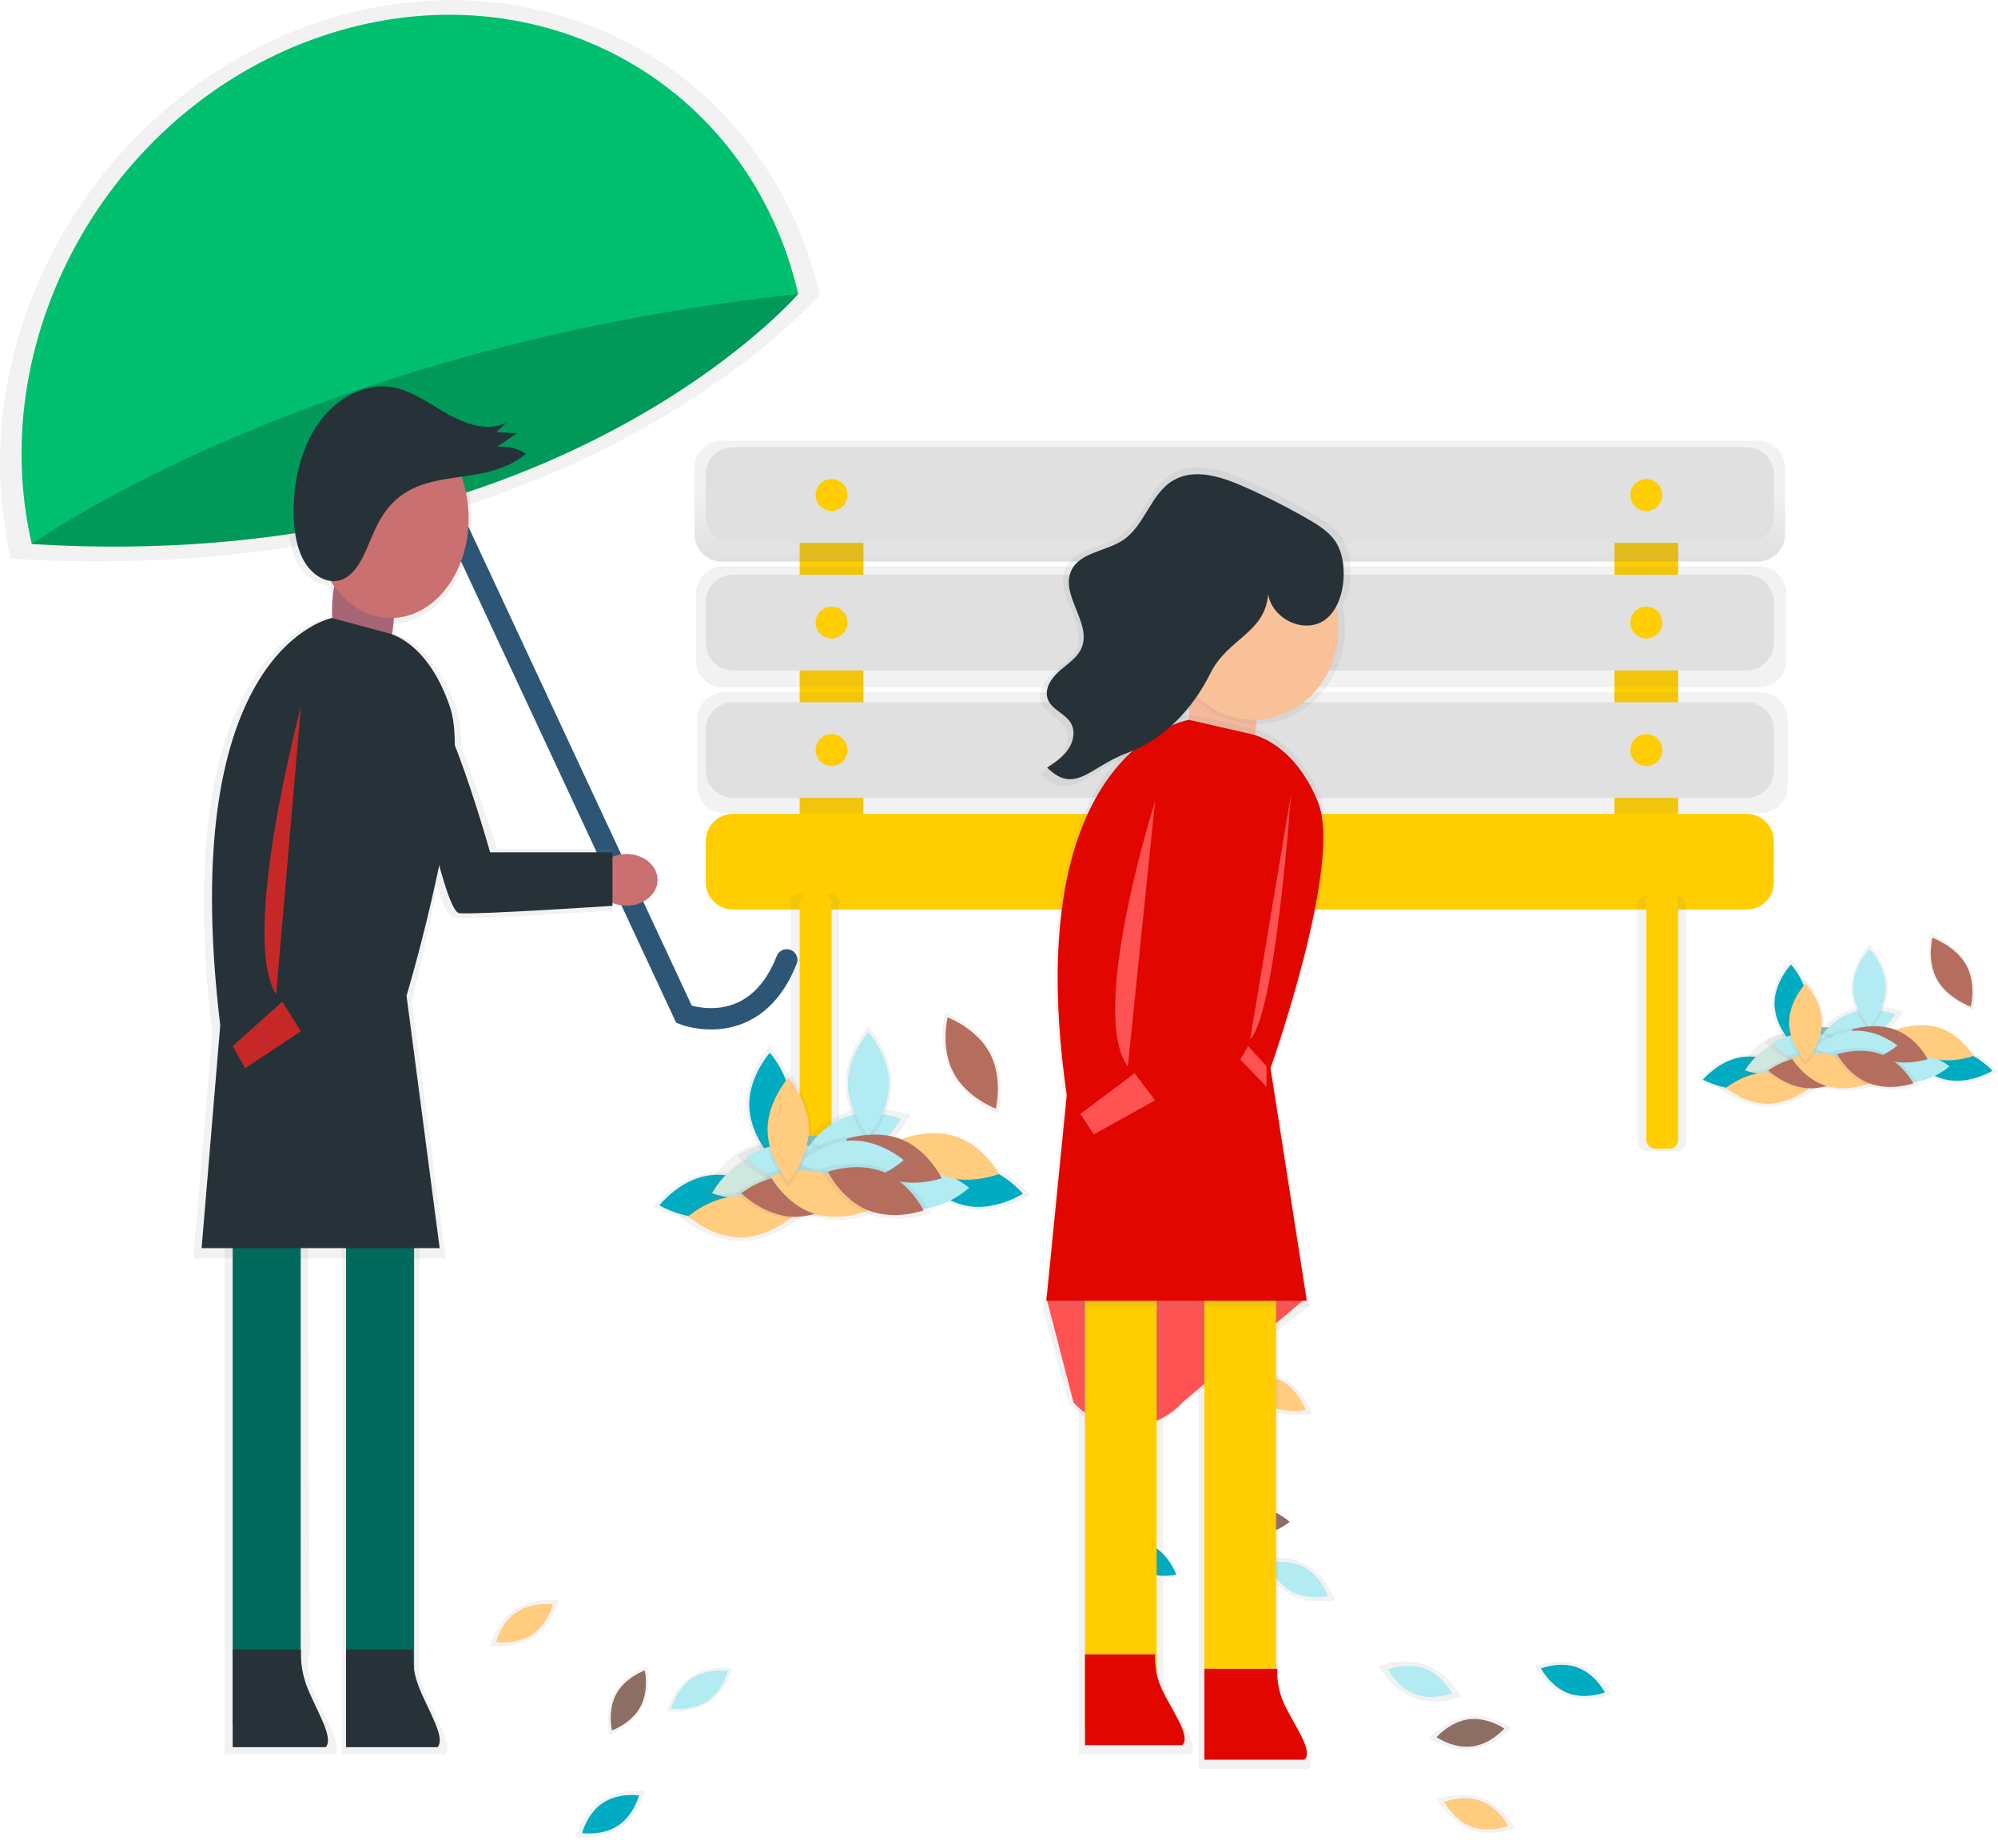 <svg width="160" height="148" viewBox="0 0 160 148" fill="none" xmlns="http://www.w3.org/2000/svg">
<g clip-path="url(#clip0_895_62325)">
<path d="M67.688 38.357H65.491C64.688 38.357 64.036 39.008 64.036 39.812V68.818C64.036 69.621 64.688 70.273 65.491 70.273H67.688C68.492 70.273 69.143 69.621 69.143 68.818V39.812C69.143 39.008 68.492 38.357 67.688 38.357Z" fill="#FFCD00"/>
<path d="M132.937 38.357H130.741C129.937 38.357 129.286 39.008 129.286 39.812V67.541C129.286 68.344 129.937 68.996 130.741 68.996H132.937C133.741 68.996 134.392 68.344 134.392 67.541V39.812C134.392 39.008 133.741 38.357 132.937 38.357Z" fill="#FFCD00"/>
<path d="M140.77 35.279H57.8C56.595 35.279 55.619 36.255 55.619 37.46V42.784C55.619 43.989 56.595 44.965 57.8 44.965H140.77C141.975 44.965 142.951 43.989 142.951 42.784V37.46C142.951 36.255 141.975 35.279 140.77 35.279Z" fill="url(#paint0_linear_895_62325)"/>
<path d="M140.877 45.353H57.907C56.702 45.353 55.725 46.329 55.725 47.534V52.858C55.725 54.063 56.702 55.039 57.907 55.039H140.877C142.081 55.039 143.058 54.063 143.058 52.858V47.534C143.058 46.329 142.081 45.353 140.877 45.353Z" fill="url(#paint1_linear_895_62325)"/>
<path d="M140.985 55.427H58.015C56.81 55.427 55.834 56.404 55.834 57.608V62.932C55.834 64.137 56.81 65.114 58.015 65.114H140.985C142.19 65.114 143.167 64.137 143.167 62.932V57.608C143.167 56.404 142.19 55.427 140.985 55.427Z" fill="url(#paint2_linear_895_62325)"/>
<path d="M139.869 35.804H58.699C57.494 35.804 56.518 36.78 56.518 37.985V41.282C56.518 42.487 57.494 43.464 58.699 43.464H139.869C141.074 43.464 142.051 42.487 142.051 41.282V37.985C142.051 36.78 141.074 35.804 139.869 35.804Z" fill="#E0E0E0"/>
<path d="M139.869 46.017H58.699C57.494 46.017 56.518 46.994 56.518 48.199V51.496C56.518 52.701 57.494 53.678 58.699 53.678H139.869C141.074 53.678 142.051 52.701 142.051 51.496V48.199C142.051 46.994 141.074 46.017 139.869 46.017Z" fill="#E0E0E0"/>
<path d="M139.869 56.229H58.699C57.494 56.229 56.518 57.206 56.518 58.41V61.708C56.518 62.913 57.494 63.889 58.699 63.889H139.869C141.074 63.889 142.051 62.913 142.051 61.708V58.41C142.051 57.206 141.074 56.229 139.869 56.229Z" fill="#E0E0E0"/>
<path d="M139.869 65.166H58.699C57.494 65.166 56.518 66.143 56.518 67.347V70.645C56.518 71.849 57.494 72.826 58.699 72.826H139.869C141.074 72.826 142.051 71.849 142.051 70.645V67.347C142.051 66.143 141.074 65.166 139.869 65.166Z" fill="#FFCD00"/>
<path d="M66.59 40.91C67.295 40.91 67.867 40.339 67.867 39.634C67.867 38.929 67.295 38.357 66.59 38.357C65.885 38.357 65.313 38.929 65.313 39.634C65.313 40.339 65.885 40.91 66.59 40.91Z" fill="#FFCD00"/>
<path d="M66.59 51.124C67.295 51.124 67.867 50.553 67.867 49.847C67.867 49.142 67.295 48.571 66.59 48.571C65.885 48.571 65.313 49.142 65.313 49.847C65.313 50.553 65.885 51.124 66.59 51.124Z" fill="#FFCD00"/>
<path d="M66.59 61.336C67.295 61.336 67.867 60.764 67.867 60.059C67.867 59.354 67.295 58.782 66.59 58.782C65.885 58.782 65.313 59.354 65.313 60.059C65.313 60.764 65.885 61.336 66.59 61.336Z" fill="#FFCD00"/>
<path d="M131.839 61.336C132.544 61.336 133.116 60.764 133.116 60.059C133.116 59.354 132.544 58.782 131.839 58.782C131.134 58.782 130.562 59.354 130.562 60.059C130.562 60.764 131.134 61.336 131.839 61.336Z" fill="#FFCD00"/>
<path d="M131.839 51.124C132.544 51.124 133.116 50.553 133.116 49.847C133.116 49.142 132.544 48.571 131.839 48.571C131.134 48.571 130.562 49.142 130.562 49.847C130.562 50.553 131.134 51.124 131.839 51.124Z" fill="#FFCD00"/>
<path d="M131.839 40.91C132.544 40.91 133.116 40.339 133.116 39.634C133.116 38.929 132.544 38.357 131.839 38.357C131.134 38.357 130.562 38.929 130.562 39.634C130.562 40.339 131.134 40.91 131.839 40.91Z" fill="#FFCD00"/>
<path d="M66.475 71.549H64.054C63.653 71.549 63.327 71.875 63.327 72.276V91.248C63.327 91.649 63.653 91.975 64.054 91.975H66.475C66.877 91.975 67.202 91.649 67.202 91.248V72.276C67.202 71.875 66.877 71.549 66.475 71.549Z" fill="url(#paint3_linear_895_62325)"/>
<path d="M134.282 71.743H131.86C131.459 71.743 131.134 72.068 131.134 72.469V91.442C131.134 91.843 131.459 92.168 131.86 92.168H134.282C134.683 92.168 135.008 91.843 135.008 91.442V72.469C135.008 72.068 134.683 71.743 134.282 71.743Z" fill="url(#paint4_linear_895_62325)"/>
<path d="M65.863 71.549H64.763C64.362 71.549 64.036 71.875 64.036 72.276V91.248C64.036 91.649 64.362 91.975 64.763 91.975H65.863C66.264 91.975 66.59 91.649 66.59 91.248V72.276C66.59 71.875 66.264 71.549 65.863 71.549Z" fill="#FFCD00"/>
<path d="M133.666 71.549H132.565C132.164 71.549 131.839 71.875 131.839 72.276V91.248C131.839 91.649 132.164 91.975 132.565 91.975H133.666C134.067 91.975 134.392 91.649 134.392 91.248V72.276C134.392 71.875 134.067 71.549 133.666 71.549Z" fill="#FFCD00"/>
<path d="M42.635 36.123C41.905 35.654 41.038 35.445 40.174 35.531L41.856 34.403L40.132 34.285L40.944 33.51C39.374 34.256 37.586 33.648 36.056 32.791C34.525 31.935 33.057 30.821 31.387 30.513C29.052 30.083 26.621 31.383 25.102 33.535C23.583 35.688 22.924 38.572 23.004 41.383C23.043 42.764 23.267 44.192 23.953 45.308C24.466 46.143 25.284 46.757 26.133 46.858C27.334 48.764 29.17 49.983 31.23 49.983C34.851 49.983 37.784 46.217 37.784 41.571C37.788 40.373 37.586 39.182 37.185 38.053C39.082 37.778 41.007 37.474 42.635 36.123Z" fill="url(#paint5_linear_895_62325)"/>
<path d="M32.167 32.739L54.78 81.221C54.78 81.221 60.419 83.419 63.002 76.856" stroke="#2D5676" stroke-width="1.71" stroke-miterlimit="10" stroke-linecap="round"/>
<path d="M50.167 72.518C51.544 72.518 52.66 71.592 52.66 70.449C52.66 69.306 51.544 68.38 50.167 68.38C48.79 68.38 47.674 69.306 47.674 70.449C47.674 71.592 48.79 72.518 50.167 72.518Z" fill="#CA7070"/>
<path d="M25.755 1.691C7.864 7.527 -3.28 26.799 0.864 44.737C45.136 47.449 65.65 23.602 65.65 23.602C61.508 5.659 43.646 -4.15 25.755 1.691Z" fill="url(#paint6_linear_895_62325)"/>
<path d="M26.127 2.778C9.177 8.307 -1.383 26.567 2.546 43.561L63.92 23.538C60.001 6.535 43.077 -2.751 26.127 2.778Z" fill="#00BF6F"/>
<path d="M2.546 43.561C2.546 43.561 24.592 27.75 63.92 23.539C63.92 23.539 44.489 46.134 2.546 43.561Z" fill="#00BF6F"/>
<path opacity="0.2" d="M2.546 43.561C2.546 43.561 24.592 27.75 63.92 23.539C63.92 23.539 44.489 46.134 2.546 43.561Z" fill="black"/>
<path d="M39.824 67.971C39.824 67.971 38.468 63.75 36.935 59.811C36.935 58.591 36.815 57.537 36.548 56.746C34.686 51.275 31.472 50.706 31.472 50.706L26.131 49.475C26.131 49.475 13.277 51.868 16.998 82.629L15.475 100.76H35.701L32.989 80.225C32.989 80.225 33.884 76.493 35.037 70.926C35.649 73.175 36.087 73.465 36.525 73.506C37.997 73.64 49.041 72.906 49.041 72.906V67.971H39.824Z" fill="url(#paint7_linear_895_62325)"/>
<path d="M32.231 55.392C32.231 55.392 35.331 72.989 36.78 73.119C38.229 73.249 49.047 72.528 49.047 72.528V68.246H39.248C39.248 68.246 35.74 55.714 33.63 54.728C31.52 53.742 32.231 55.392 32.231 55.392Z" fill="#263238"/>
<path d="M24.645 132.564H24.817L24.623 96.723H17.994V140.476H26.782C27.512 139.712 25.96 137.477 25.185 135.621C24.782 134.654 24.597 133.61 24.645 132.564Z" fill="url(#paint8_linear_895_62325)"/>
<path d="M34.031 135.621C33.839 135.157 33.696 134.675 33.605 134.181V96.721H27.363V140.476H35.635C36.356 139.712 34.804 137.477 34.031 135.621Z" fill="url(#paint9_linear_895_62325)"/>
<path d="M24.081 96.721H18.633V138.056H24.081V96.721Z" fill="#00695C"/>
<path d="M33.159 96.721H27.712V138.056H33.159V96.721Z" fill="#00695C"/>
<path d="M29.073 54.208C30.446 54.208 31.559 51.827 31.559 48.89C31.559 45.953 30.446 43.572 29.073 43.572C27.701 43.572 26.588 45.953 26.588 48.89C26.588 51.827 27.701 54.208 29.073 54.208Z" fill="#A86576"/>
<path d="M31.311 49.483C34.745 49.483 37.528 45.911 37.528 41.505C37.528 37.099 34.745 33.528 31.311 33.528C27.878 33.528 25.094 37.099 25.094 41.505C25.094 45.911 27.878 49.483 31.311 49.483Z" fill="#CA7070"/>
<path d="M26.588 49.483C26.588 49.483 13.995 51.829 17.637 82.096L16.146 99.937H35.209L32.555 79.733C32.555 79.733 37.859 62.014 36.042 56.63C34.225 51.246 31.069 50.692 31.069 50.692L26.588 49.483Z" fill="#263238"/>
<path d="M18.633 132.085H24.1C24.056 133.115 24.227 134.143 24.604 135.103C25.325 136.934 26.768 139.141 26.088 139.894H18.633V132.085Z" fill="#263238"/>
<path d="M27.712 132.085H33.051C33.006 133.115 33.178 134.143 33.554 135.103C34.275 136.934 35.718 139.141 35.038 139.894H27.712V132.085Z" fill="#263238"/>
<path d="M24.1 56.574C24.1 56.574 19.18 74.957 22.111 79.628L24.1 56.574Z" fill="#C62828"/>
<path d="M18.631 83.754L22.609 80.209L24.1 82.573L19.625 85.527L18.631 83.754Z" fill="#C62828"/>
<path d="M30.211 42.032C29.38 43.683 28.855 45.907 27.305 46.436C26.243 46.794 25.075 46.108 24.424 45.051C23.773 43.993 23.56 42.639 23.523 41.327C23.449 38.665 24.073 35.924 25.513 33.884C26.952 31.844 29.259 30.61 31.474 31.018C33.057 31.311 34.453 32.375 35.903 33.179C37.352 33.983 39.049 34.568 40.537 33.861L39.762 34.591L41.397 34.703L39.8 35.773C40.617 35.693 41.436 35.891 42.125 36.335C38.347 39.469 32.904 36.668 30.211 42.032Z" fill="#263238"/>
<path d="M118.685 143.99C120.403 144.635 121.331 146.404 121.331 146.404C121.331 146.404 119.469 147.126 117.751 146.481C116.032 145.836 115.104 144.065 115.104 144.065C115.104 144.065 116.966 143.345 118.685 143.99Z" fill="url(#paint10_linear_895_62325)"/>
<path d="M118.603 144.209C120.019 144.74 120.783 146.197 120.783 146.197C120.783 146.197 119.25 146.791 117.832 146.26C116.414 145.73 115.647 144.279 115.647 144.279C115.647 144.279 117.185 143.676 118.603 144.209Z" fill="#FFCC80"/>
<path d="M126.422 133.323C128.113 133.958 129.024 135.698 129.024 135.698C129.024 135.698 127.193 136.409 125.502 135.774C123.811 135.138 122.9 133.399 122.9 133.399C122.9 133.399 124.731 132.69 126.422 133.323Z" fill="url(#paint11_linear_895_62325)"/>
<path d="M126.349 133.523C127.765 134.053 128.528 135.51 128.528 135.51C128.528 135.51 126.996 136.105 125.578 135.574C124.159 135.043 123.396 133.586 123.396 133.586C123.396 133.586 124.932 132.992 126.349 133.523Z" fill="#00ACC1"/>
<path d="M114.205 133.304C116.034 133.991 117.02 135.872 117.02 135.872C117.02 135.872 115.04 136.647 113.21 135.954C111.379 135.26 110.395 133.385 110.395 133.385C110.395 133.385 112.377 132.618 114.205 133.304Z" fill="url(#paint12_linear_895_62325)"/>
<path d="M114.097 133.604C115.513 134.135 116.276 135.592 116.276 135.592C116.276 135.592 114.744 136.186 113.326 135.656C111.908 135.125 111.146 133.668 111.146 133.668C111.146 133.668 112.677 133.073 114.097 133.604Z" fill="#B2EBF2"/>
<path d="M117.584 137.436C119.397 137.205 121.034 138.331 121.034 138.331C121.034 138.331 119.733 139.832 117.919 140.063C116.106 140.293 114.469 139.168 114.469 139.168C114.469 139.168 115.773 137.666 117.584 137.436Z" fill="url(#paint13_linear_895_62325)"/>
<path d="M117.615 137.663C119.117 137.469 120.471 138.403 120.471 138.403C120.471 138.403 119.394 139.644 117.892 139.836C116.391 140.028 115.037 139.096 115.037 139.096C115.037 139.096 116.114 137.854 117.615 137.663Z" fill="#8D6E63"/>
<path d="M101.514 112.739C99.894 111.842 99.23 109.943 99.23 109.943C99.23 109.943 101.192 109.496 102.812 110.393C104.432 111.29 105.096 113.188 105.096 113.188C105.096 113.188 103.134 113.634 101.514 112.739Z" fill="url(#paint14_linear_895_62325)"/>
<path d="M101.632 112.524C100.309 111.792 99.765 110.24 99.765 110.24C99.765 110.24 101.369 109.874 102.692 110.606C104.015 111.338 104.56 112.894 104.56 112.894C104.56 112.894 102.957 113.256 101.632 112.524Z" fill="#FFCC80"/>
<path d="M91.273 125.717C89.95 124.985 89.406 123.433 89.406 123.433C89.406 123.433 91.01 123.067 92.333 123.799C93.656 124.531 94.201 126.083 94.201 126.083C94.201 126.083 92.593 126.455 91.273 125.717Z" fill="#00ACC1"/>
<path d="M103.281 127.654C101.634 126.744 100.956 124.812 100.956 124.812C100.956 124.812 102.951 124.359 104.598 125.27C106.245 126.18 106.923 128.112 106.923 128.112C106.923 128.112 104.928 128.565 103.281 127.654Z" fill="url(#paint15_linear_895_62325)"/>
<path d="M103.411 127.424C102.087 126.691 101.543 125.14 101.543 125.14C101.543 125.14 103.147 124.773 104.47 125.506C105.794 126.238 106.348 127.788 106.348 127.788C106.348 127.788 104.734 128.152 103.411 127.424Z" fill="#B2EBF2"/>
<path d="M100.516 122.892C99.003 122.863 97.804 121.744 97.804 121.744C97.804 121.744 99.052 120.672 100.565 120.701C102.078 120.73 103.277 121.85 103.277 121.85C103.277 121.85 102.029 122.921 100.516 122.892Z" fill="#8D6E63"/>
<path d="M42.73 131.078C41.201 132.087 39.231 131.8 39.231 131.8C39.231 131.8 39.739 129.875 41.267 128.865C42.796 127.856 44.766 128.143 44.766 128.143C44.766 128.143 44.258 130.068 42.73 131.078Z" fill="url(#paint16_linear_895_62325)"/>
<path d="M42.61 130.886C41.346 131.721 39.719 131.483 39.719 131.483C39.719 131.483 40.138 129.892 41.401 129.059C42.664 128.226 44.291 128.462 44.291 128.462C44.291 128.462 43.865 130.051 42.61 130.886Z" fill="#FFCC80"/>
<path d="M49.627 146.371C48.096 147.382 46.124 147.093 46.124 147.093C46.124 147.093 46.632 145.156 48.162 144.155C49.693 143.153 51.665 143.432 51.665 143.432C51.665 143.432 51.155 145.36 49.627 146.371Z" fill="url(#paint17_linear_895_62325)"/>
<path d="M49.497 146.177C48.234 147.012 46.606 146.774 46.606 146.774C46.606 146.774 47.025 145.183 48.288 144.35C49.551 143.517 51.178 143.754 51.178 143.754C51.178 143.754 50.76 145.342 49.497 146.177Z" fill="#00ACC1"/>
<path d="M56.717 136.336C55.27 137.293 53.403 137.019 53.403 137.019C53.403 137.019 53.883 135.194 55.34 134.239C56.797 133.284 58.655 133.555 58.655 133.555C58.655 133.555 58.166 135.388 56.717 136.336Z" fill="url(#paint18_linear_895_62325)"/>
<path d="M56.63 136.21C55.367 137.045 53.74 136.806 53.74 136.806C53.74 136.806 54.158 135.216 55.421 134.383C56.684 133.55 58.302 133.786 58.302 133.786C58.302 133.786 57.891 135.367 56.63 136.21Z" fill="#B2EBF2"/>
<path d="M51.413 136.752C50.584 138.273 48.809 138.899 48.809 138.899C48.809 138.899 48.383 137.066 49.214 135.549C50.045 134.032 51.818 133.402 51.818 133.402C51.818 133.402 52.244 135.235 51.413 136.752Z" fill="url(#paint19_linear_895_62325)"/>
<path d="M51.275 136.677C50.553 138.004 49.003 138.554 49.003 138.554C49.003 138.554 48.631 136.952 49.357 135.625C50.084 134.298 51.634 133.747 51.634 133.747C51.634 133.747 52.002 135.349 51.275 136.677Z" fill="#8D6E63"/>
<path d="M83.476 104.635L85.607 112.433C86.183 113.068 86.886 113.575 87.67 113.923C88.454 114.27 89.302 114.45 90.159 114.45C91.017 114.45 91.865 114.27 92.649 113.923C93.433 113.575 94.136 113.068 94.712 112.433L104.98 104.441L83.476 104.635Z" fill="url(#paint20_linear_895_62325)"/>
<path d="M83.789 103.887L85.965 112.295C86.518 112.902 87.191 113.386 87.941 113.718C88.692 114.049 89.504 114.22 90.324 114.22C91.145 114.22 91.956 114.049 92.707 113.718C93.457 113.386 94.13 112.902 94.683 112.295L104.639 103.887H83.789Z" fill="#FF5252"/>
<path d="M93.16 134.634V99.947H86.38V140.47H95.305C96.08 139.763 94.429 137.655 93.606 135.936C93.408 135.521 93.258 135.084 93.16 134.634Z" fill="url(#paint21_linear_895_62325)"/>
<path d="M103.077 137.11C102.646 136.217 102.446 135.23 102.496 134.239H102.39V99.949H95.996V141.64H104.773C105.555 140.933 103.901 138.823 103.077 137.11Z" fill="url(#paint22_linear_895_62325)"/>
<path d="M92.622 99.945H86.883V138.207H92.622V99.945Z" fill="#FFCD00"/>
<path d="M102.186 99.945H96.448V138.207H102.186V99.945Z" fill="#FFCD00"/>
<path d="M97.936 61.991C99.438 61.991 100.656 59.798 100.656 57.093C100.656 54.388 99.438 52.195 97.936 52.195C96.433 52.195 95.216 54.388 95.216 57.093C95.216 59.798 96.433 61.991 97.936 61.991Z" fill="#F5B89C"/>
<path d="M107.429 42.993C106.859 42.181 105.989 41.637 105.129 41.151C103.367 40.139 101.552 39.223 99.691 38.407C97.845 37.598 95.636 36.904 93.893 37.917C91.982 39.026 91.502 41.709 89.663 42.931C88.23 43.886 86.031 43.937 85.324 45.508C84.413 47.534 87.044 49.857 86.213 51.916C85.872 52.761 85.039 53.273 84.351 53.877C83.663 54.481 83.053 55.392 83.371 56.246C83.702 57.134 84.853 57.447 85.308 58.275C85.696 58.951 85.502 59.825 85.058 60.466C84.615 61.107 83.954 61.545 83.315 61.975C85.657 64.3 86.905 61.901 89.999 60.764C92.397 59.883 94.389 58.131 95.845 56.014C97.111 57.266 98.817 57.972 100.598 57.98C104.525 57.98 107.71 54.541 107.71 50.299C107.711 49.693 107.646 49.089 107.516 48.497C108.403 46.831 108.339 44.291 107.429 42.993Z" fill="url(#paint23_linear_895_62325)"/>
<path d="M100.385 57.637C104.141 57.637 107.187 54.348 107.187 50.291C107.187 46.234 104.141 42.945 100.385 42.945C96.628 42.945 93.583 46.234 93.583 50.291C93.583 54.348 96.628 57.637 100.385 57.637Z" fill="#F8C198"/>
<path d="M95.224 57.17C95.224 57.17 81.162 59.404 85.231 87.834L83.567 104.621H104.844L101.892 85.614C101.892 85.614 107.812 68.953 105.776 63.901C103.74 58.848 100.226 58.315 100.226 58.315L95.224 57.17Z" fill="url(#paint24_linear_895_62325)"/>
<path d="M95.216 57.637C95.216 57.637 81.432 59.827 85.425 87.697L83.791 104.154H104.647L101.741 85.521C101.741 85.521 107.553 69.192 105.55 64.234C103.546 59.276 100.108 58.759 100.108 58.759L95.216 57.637Z" fill="#E10600"/>
<path d="M86.883 132.461H92.502C92.453 133.431 92.642 134.399 93.054 135.28C93.842 136.967 95.421 139.038 94.677 139.735H86.883V132.461Z" fill="#E10600"/>
<path d="M96.448 133.623H102.289C102.24 134.594 102.43 135.562 102.841 136.442C103.63 138.129 105.209 140.2 104.465 140.898H96.448V133.623Z" fill="#E10600"/>
<path d="M92.496 64.166C92.496 64.166 87.112 81.093 90.32 85.384L92.496 64.166Z" fill="#FF5252"/>
<path d="M103.378 63.622C103.378 63.622 102.165 81.184 100.113 83.21L103.378 63.622Z" fill="#FF5252"/>
<path d="M86.511 89.194L90.863 85.93L92.496 88.106L87.598 90.828L86.511 89.194Z" fill="#FF5252"/>
<path d="M99.951 83.754L101.423 85.386V87.019L99.327 84.841L99.951 83.754Z" fill="#FF5252"/>
<path d="M105.503 49.944C103.849 50.525 101.822 49.301 101.551 47.569C101.311 50.706 98.321 51.093 96.921 53.922C95.52 56.75 93.207 59.212 90.249 60.299C87.29 61.386 86.097 63.676 83.855 61.462C84.473 61.051 85.105 60.627 85.529 60.018C85.953 59.41 86.13 58.569 85.767 57.922C85.324 57.132 84.218 56.831 83.908 55.985C83.603 55.169 84.189 54.292 84.845 53.718C85.502 53.145 86.298 52.653 86.626 51.845C87.42 49.874 84.905 47.652 85.775 45.715C86.451 44.212 88.553 44.165 89.925 43.251C91.684 42.088 92.143 39.516 93.97 38.454C95.638 37.485 97.75 38.148 99.515 38.923C101.295 39.703 103.031 40.58 104.716 41.548C105.538 42.02 106.371 42.536 106.915 43.311C108.142 45.053 107.766 49.156 105.503 49.944Z" fill="#263238"/>
<path d="M63.521 88.424C63.521 91.008 61.65 93.104 61.65 93.104C61.65 93.104 59.778 91.008 59.778 88.424C59.778 85.839 61.65 83.743 61.65 83.743C61.65 83.743 63.521 85.837 63.521 88.424Z" fill="url(#paint25_linear_895_62325)"/>
<path d="M63.302 88.423C63.302 90.706 61.65 92.558 61.65 92.558C61.65 92.558 59.997 90.707 59.997 88.423C59.997 86.139 61.65 84.289 61.65 84.289C61.65 84.289 63.302 86.139 63.302 88.423Z" fill="#00ACC1"/>
<path d="M63.92 91.022C66.165 90.613 68.283 91.909 68.283 91.909C68.283 91.909 66.758 93.867 64.513 94.276C62.268 94.685 60.15 93.389 60.15 93.389C60.15 93.389 61.679 91.43 63.92 91.022Z" fill="#81C3BF"/>
<path d="M68.944 92.862C66.365 93.803 63.593 92.699 63.593 92.699C63.593 92.699 65.001 90.068 67.58 89.127C70.158 88.185 72.931 89.29 72.931 89.29C72.931 89.29 71.522 91.92 68.944 92.862Z" fill="url(#paint26_linear_895_62325)"/>
<path d="M68.829 92.552C66.685 93.327 64.374 92.416 64.374 92.416C64.374 92.416 65.536 90.229 67.688 89.445C69.841 88.66 72.144 89.58 72.144 89.58C72.144 89.58 70.974 91.766 68.829 92.552Z" fill="#B2EBF2"/>
<path d="M66.592 95.954C64.31 95.931 62.475 94.259 62.475 94.259C62.475 94.259 64.343 92.624 66.625 92.649C68.907 92.674 70.742 94.344 70.742 94.344C70.742 94.344 68.874 95.979 66.592 95.954Z" fill="#F9BC8B"/>
<path d="M70.925 91.002C73.206 91.13 74.961 92.883 74.961 92.883C74.961 92.883 73.024 94.433 70.742 94.303C68.459 94.174 66.706 92.422 66.706 92.422C66.706 92.422 68.647 90.87 70.925 91.002Z" fill="#F2937C"/>
<path d="M56.543 93.964C59.038 93.511 61.386 94.95 61.386 94.95C61.386 94.95 59.693 97.126 57.198 97.579C54.702 98.033 52.354 96.593 52.354 96.593C52.354 96.593 54.04 94.418 56.543 93.964Z" fill="url(#paint27_linear_895_62325)"/>
<path d="M56.576 94.144C58.821 93.736 60.939 95.032 60.939 95.032C60.939 95.032 59.414 96.988 57.169 97.395C54.923 97.802 52.806 96.508 52.806 96.508C52.806 96.508 54.33 94.553 56.576 94.144Z" fill="#00ACC1"/>
<path d="M61.764 96.444C59.212 97.376 56.295 95.805 56.295 95.805C56.295 95.805 57.513 92.724 60.065 91.793C62.616 90.861 65.534 92.432 65.534 92.432C65.534 92.432 64.308 95.512 61.764 96.444Z" fill="url(#paint28_linear_895_62325)"/>
<path d="M61.481 95.671C59.336 96.446 57.025 95.535 57.025 95.535C57.025 95.535 58.188 93.348 60.34 92.564C62.492 91.779 64.796 92.699 64.796 92.699C64.796 92.699 63.626 94.888 61.481 95.671Z" fill="#CFE8DF"/>
<path d="M59.24 99.371C56.553 99.344 54.396 97.374 54.396 97.374C54.396 97.374 56.593 95.458 59.271 95.477C61.948 95.497 64.114 97.475 64.114 97.475C64.114 97.475 61.929 99.398 59.24 99.371Z" fill="url(#paint29_linear_895_62325)"/>
<path d="M59.243 99.079C56.961 99.055 55.127 97.384 55.127 97.384C55.127 97.384 56.994 95.749 59.276 95.774C61.559 95.799 63.393 97.469 63.393 97.469C63.393 97.469 61.526 99.102 59.243 99.079Z" fill="#FFCC80"/>
<path d="M63.587 93.947C66.106 94.088 68.043 96.026 68.043 96.026C68.043 96.026 65.9 97.734 63.382 97.595C60.863 97.455 58.926 95.516 58.926 95.516C58.926 95.516 61.07 93.807 63.587 93.947Z" fill="url(#paint30_linear_895_62325)"/>
<path d="M63.577 94.121C65.858 94.249 67.613 96.002 67.613 96.002C67.613 96.002 65.675 97.552 63.393 97.422C61.111 97.293 59.358 95.541 59.358 95.541C59.358 95.541 61.299 93.993 63.577 94.121Z" fill="#B56E5D"/>
<path d="M77.543 96.802C74.977 96.401 73.186 94.218 73.186 94.218C73.186 94.218 75.556 92.684 78.123 93.085C80.69 93.486 82.48 95.669 82.48 95.669C82.48 95.669 80.109 97.201 77.543 96.802Z" fill="url(#paint31_linear_895_62325)"/>
<path d="M77.578 96.578C75.323 96.225 73.748 94.307 73.748 94.307C73.748 94.307 75.831 92.951 78.088 93.311C80.345 93.672 81.918 95.582 81.918 95.582C81.918 95.582 79.833 96.928 77.578 96.578Z" fill="#00ACC1"/>
<path d="M73.448 93.521C75.73 93.486 77.607 95.109 77.607 95.109C77.607 95.109 75.782 96.791 73.5 96.826C71.218 96.861 69.341 95.237 69.341 95.237C69.341 95.237 71.164 93.559 73.448 93.521Z" fill="#B2EBF2"/>
<path d="M76.679 91.041C78.828 91.816 80.01 93.995 80.01 93.995C80.01 93.995 77.708 94.925 75.554 94.154C73.4 93.383 72.231 91.196 72.231 91.196C72.231 91.196 74.531 90.27 76.679 91.041Z" fill="#FFCC80"/>
<path d="M70.957 94.296C68.845 93.426 67.764 91.196 67.764 91.196C67.764 91.196 70.104 90.372 72.22 91.24C74.335 92.108 75.412 94.34 75.412 94.34C75.412 94.34 73.068 95.169 70.957 94.296Z" fill="#B56E5D"/>
<path d="M64.162 91.298C66.84 91.7 68.721 93.962 68.721 93.962C68.721 93.962 66.26 95.576 63.583 95.177C60.906 94.778 59.025 92.513 59.025 92.513C59.025 92.513 61.485 90.899 64.162 91.298Z" fill="url(#paint32_linear_895_62325)"/>
<path d="M64.114 91.603C66.371 91.94 67.958 93.848 67.958 93.848C67.958 93.848 65.883 95.204 63.626 94.873C61.369 94.541 59.782 92.627 59.782 92.627C59.782 92.627 61.859 91.266 64.114 91.603Z" fill="#B2EBF2"/>
<path d="M68.273 94.906C65.608 94.964 63.405 93.081 63.405 93.081C63.405 93.081 65.522 91.103 68.188 91.045C70.854 90.987 73.057 92.87 73.057 92.87C73.057 92.87 70.939 94.848 68.273 94.906Z" fill="url(#paint33_linear_895_62325)"/>
<path d="M68.267 94.629C65.985 94.679 64.098 93.065 64.098 93.065C64.098 93.065 65.912 91.372 68.194 91.322C70.476 91.271 72.363 92.885 72.363 92.885C72.363 92.885 70.55 94.578 68.267 94.629Z" fill="#B2EBF2"/>
<path d="M64.974 97.351C62.52 96.487 61.157 94.009 61.157 94.009C61.157 94.009 63.773 92.931 66.226 93.796C68.678 94.66 70.042 97.138 70.042 97.138C70.042 97.138 67.429 98.215 64.974 97.351Z" fill="url(#paint34_linear_895_62325)"/>
<path d="M65.052 97.132C62.899 96.374 61.702 94.199 61.702 94.199C61.702 94.199 63.996 93.253 66.158 94.005C68.32 94.757 69.507 96.938 69.507 96.938C69.507 96.938 67.214 97.891 65.052 97.132Z" fill="#FFCC80"/>
<path d="M70.85 93.6C73.295 94.588 74.56 97.161 74.56 97.161C74.56 97.161 71.861 98.129 69.418 97.141C66.975 96.153 65.708 93.581 65.708 93.581C65.708 93.581 68.405 92.612 70.85 93.6Z" fill="url(#paint35_linear_895_62325)"/>
<path d="M70.753 93.836C72.869 94.693 73.965 96.919 73.965 96.919C73.965 96.919 71.631 97.757 69.509 96.903C67.388 96.049 66.297 93.821 66.297 93.821C66.297 93.821 68.636 92.982 70.753 93.836Z" fill="#B56E5D"/>
<path d="M64.959 90.444C64.959 92.984 63.118 95.045 63.118 95.045C63.118 95.045 61.278 92.986 61.278 90.444C61.278 87.902 63.118 85.843 63.118 85.843C63.118 85.843 64.959 87.902 64.959 90.444Z" fill="url(#paint36_linear_895_62325)"/>
<path d="M64.771 90.444C64.771 92.726 63.118 94.578 63.118 94.578C63.118 94.578 61.466 92.728 61.466 90.444C61.466 88.16 63.118 86.31 63.118 86.31C63.118 86.31 64.771 88.16 64.771 90.444Z" fill="#FFCC80"/>
<path d="M79.43 84.262C80.608 86.492 79.948 89.154 79.948 89.154C79.948 89.154 77.377 88.199 76.199 85.969C75.021 83.739 75.682 81.077 75.682 81.077C75.682 81.077 78.256 82.032 79.43 84.262Z" fill="url(#paint37_linear_895_62325)"/>
<path d="M79.277 84.344C80.343 86.362 79.746 88.77 79.746 88.77C79.746 88.77 77.421 87.906 76.354 85.888C75.286 83.869 75.885 81.461 75.885 81.461C75.885 81.461 78.212 82.325 79.277 84.344Z" fill="#B56E5D"/>
<path d="M71.391 86.769C71.391 89.313 69.548 91.376 69.548 91.376C69.548 91.376 67.706 89.313 67.706 86.769C67.706 84.225 69.538 82.162 69.538 82.162C69.538 82.162 71.391 84.222 71.391 86.769Z" fill="url(#paint38_linear_895_62325)"/>
<path d="M71.201 86.769C71.201 89.051 69.548 90.903 69.548 90.903C69.548 90.903 67.896 89.053 67.896 86.769C67.896 84.485 69.538 82.637 69.538 82.637C69.538 82.637 71.201 84.487 71.201 86.769Z" fill="#B2EBF2"/>
<path d="M144.9 80.347C144.9 82.298 143.411 83.879 143.411 83.879C143.411 83.879 141.927 82.284 141.927 80.347C141.927 78.409 143.416 76.815 143.416 76.815C143.416 76.815 144.9 78.39 144.9 80.347Z" fill="url(#paint39_linear_895_62325)"/>
<path d="M144.734 80.347C144.734 82.069 143.418 83.464 143.418 83.464C143.418 83.464 142.103 82.067 142.103 80.347C142.103 78.626 143.418 77.23 143.418 77.23C143.418 77.23 144.734 78.619 144.734 80.347Z" fill="#00ACC1"/>
<path d="M145.23 82.302C147.018 81.994 148.703 82.97 148.703 82.97C148.703 82.97 147.489 84.446 145.703 84.754C143.916 85.062 142.229 84.086 142.229 84.086C142.229 84.086 143.442 82.61 145.23 82.302Z" fill="#81C3BF"/>
<path d="M149.225 83.691C147.171 84.402 144.962 83.569 144.962 83.569C144.962 83.569 146.084 81.583 148.136 80.874C150.187 80.165 152.398 80.996 152.398 80.996C152.398 80.996 151.278 82.98 149.225 83.691Z" fill="url(#paint40_linear_895_62325)"/>
<path d="M149.134 83.447C147.427 84.028 145.592 83.344 145.592 83.344C145.592 83.344 146.524 81.693 148.231 81.102C149.938 80.511 151.772 81.205 151.772 81.205C151.772 81.205 150.84 82.865 149.134 83.447Z" fill="#B2EBF2"/>
<path d="M147.353 86.023C145.536 86.006 144.077 84.745 144.077 84.745C144.077 84.745 145.563 83.512 147.38 83.53C149.197 83.547 150.656 84.808 150.656 84.808C150.656 84.808 149.163 86.041 147.353 86.023Z" fill="#F9BC8B"/>
<path d="M150.803 82.284C152.619 82.381 154.016 83.704 154.016 83.704C154.016 83.704 152.466 84.867 150.656 84.776C148.847 84.684 147.444 83.356 147.444 83.356C147.444 83.356 148.988 82.187 150.803 82.284Z" fill="#F2937C"/>
<path d="M139.354 84.522C141.34 84.179 143.211 85.266 143.211 85.266C143.211 85.266 141.855 86.907 139.877 87.249C137.899 87.592 136.02 86.505 136.02 86.505C136.02 86.505 137.368 84.863 139.354 84.522Z" fill="url(#paint41_linear_895_62325)"/>
<path d="M139.381 84.657C141.169 84.349 142.855 85.326 142.855 85.326C142.855 85.326 141.64 86.802 139.854 87.11C138.068 87.418 136.376 86.442 136.376 86.442C136.376 86.442 137.593 84.965 139.381 84.657Z" fill="#00ACC1"/>
<path d="M143.509 86.391C141.479 87.094 139.156 85.909 139.156 85.909C139.156 85.909 140.125 83.584 142.157 82.883C144.19 82.181 146.51 83.365 146.51 83.365C146.51 83.365 145.54 85.688 143.509 86.391Z" fill="url(#paint42_linear_895_62325)"/>
<path d="M143.285 85.808C141.578 86.389 139.743 85.706 139.743 85.706C139.743 85.706 140.675 84.055 142.382 83.464C144.089 82.873 145.923 83.567 145.923 83.567C145.923 83.567 144.992 85.217 143.285 85.808Z" fill="#CFE8DF"/>
<path d="M141.5 88.6C139.369 88.579 137.643 87.094 137.643 87.094C137.643 87.094 139.387 85.644 141.533 85.665C143.68 85.686 145.391 87.17 145.391 87.17C145.391 87.17 143.641 88.621 141.5 88.6Z" fill="url(#paint43_linear_895_62325)"/>
<path d="M141.504 88.379C139.687 88.361 138.228 87.1 138.228 87.1C138.228 87.1 139.714 85.868 141.531 85.886C143.349 85.903 144.807 87.164 144.807 87.164C144.807 87.164 143.32 88.396 141.504 88.379Z" fill="#FFCC80"/>
<path d="M144.962 84.508C146.968 84.615 148.51 86.075 148.51 86.075C148.51 86.075 146.803 87.366 144.8 87.259C142.797 87.153 141.253 85.692 141.253 85.692C141.253 85.692 142.963 84.401 144.962 84.508Z" fill="url(#paint44_linear_895_62325)"/>
<path d="M144.955 84.64C146.77 84.737 148.167 86.06 148.167 86.06C148.167 86.06 146.617 87.222 144.807 87.131C142.998 87.04 141.595 85.711 141.595 85.711C141.595 85.711 143.139 84.543 144.955 84.64Z" fill="#B56E5D"/>
<path d="M156.071 86.662C154.029 86.36 152.603 84.714 152.603 84.714C152.603 84.714 154.49 83.551 156.532 83.859C158.574 84.167 160 85.808 160 85.808C160 85.808 158.113 86.965 156.071 86.662Z" fill="url(#paint45_linear_895_62325)"/>
<path d="M156.098 86.492C154.302 86.227 153.051 84.779 153.051 84.779C153.051 84.779 154.709 83.762 156.505 84.028C158.301 84.293 159.552 85.74 159.552 85.74C159.552 85.74 157.894 86.757 156.098 86.492Z" fill="#00ACC1"/>
<path d="M152.811 84.189C154.628 84.161 156.121 85.388 156.121 85.388C156.121 85.388 154.668 86.657 152.851 86.684C151.034 86.711 149.54 85.485 149.54 85.485C149.54 85.485 150.993 84.222 152.811 84.189Z" fill="#B2EBF2"/>
<path d="M155.383 82.317C157.094 82.898 158.036 84.545 158.036 84.545C158.036 84.545 156.205 85.246 154.494 84.665C152.783 84.084 151.842 82.437 151.842 82.437C151.842 82.437 153.673 81.734 155.383 82.317Z" fill="#FFCC80"/>
<path d="M150.827 84.774C149.147 84.119 148.285 82.433 148.285 82.433C148.285 82.433 150.149 81.811 151.828 82.466C153.508 83.121 154.372 84.803 154.372 84.803C154.372 84.803 152.508 85.43 150.827 84.774Z" fill="#B56E5D"/>
<path d="M145.42 82.511C147.551 82.813 149.048 84.52 149.048 84.52C149.048 84.52 147.09 85.738 144.959 85.436C142.828 85.134 141.33 83.427 141.33 83.427C141.33 83.427 143.289 82.209 145.42 82.511Z" fill="url(#paint46_linear_895_62325)"/>
<path d="M145.383 82.74C147.181 82.993 148.442 84.435 148.442 84.435C148.442 84.435 146.791 85.461 144.993 85.21C143.196 84.958 141.934 83.514 141.934 83.514C141.934 83.514 143.587 82.478 145.383 82.74Z" fill="#B2EBF2"/>
<path d="M148.692 85.231C146.57 85.275 144.817 83.855 144.817 83.855C144.817 83.855 146.503 82.364 148.624 82.319C150.745 82.275 152.499 83.695 152.499 83.695C152.499 83.695 150.813 85.19 148.692 85.231Z" fill="url(#paint47_linear_895_62325)"/>
<path d="M148.688 85.024C146.871 85.06 145.369 83.846 145.369 83.846C145.369 83.846 146.813 82.569 148.63 82.53C150.447 82.492 151.948 83.708 151.948 83.708C151.948 83.708 150.503 84.985 148.688 85.024Z" fill="#B2EBF2"/>
<path d="M146.063 87.075C144.11 86.424 143.025 84.557 143.025 84.557C143.025 84.557 145.106 83.745 147.061 84.396C149.015 85.047 150.098 86.914 150.098 86.914C150.098 86.914 148.02 87.728 146.063 87.075Z" fill="url(#paint48_linear_895_62325)"/>
<path d="M146.127 86.91C144.412 86.329 143.461 84.698 143.461 84.698C143.461 84.698 145.288 83.985 147.002 84.557C148.717 85.128 149.668 86.769 149.668 86.769C149.668 86.769 147.841 87.484 146.127 86.91Z" fill="#FFCC80"/>
<path d="M150.741 84.247C152.688 84.996 153.696 86.934 153.696 86.934C153.696 86.934 151.549 87.664 149.602 86.92C147.655 86.176 146.644 84.231 146.644 84.231C146.644 84.231 148.796 83.501 150.741 84.247Z" fill="url(#paint49_linear_895_62325)"/>
<path d="M150.666 84.425C152.351 85.07 153.223 86.75 153.223 86.75C153.223 86.75 151.363 87.383 149.68 86.738C147.996 86.093 147.123 84.413 147.123 84.413C147.123 84.413 148.98 83.78 150.666 84.425Z" fill="#B56E5D"/>
<path d="M146.053 81.866C146.053 83.782 144.589 85.335 144.589 85.335C144.589 85.335 143.124 83.786 143.124 81.866C143.124 79.946 144.589 78.396 144.589 78.396C144.589 78.396 146.053 79.95 146.053 81.866Z" fill="url(#paint50_linear_895_62325)"/>
<path d="M145.904 81.866C145.904 83.588 144.589 84.983 144.589 84.983C144.589 84.983 143.273 83.586 143.273 81.866C143.273 80.145 144.589 78.749 144.589 78.749C144.589 78.749 145.904 80.153 145.904 81.866Z" fill="#FFCC80"/>
<path d="M157.573 77.203C158.51 78.884 157.985 80.883 157.985 80.883C157.985 80.883 155.939 80.163 155.002 78.481C154.064 76.8 154.589 74.8 154.589 74.8C154.589 74.8 156.635 75.521 157.573 77.203Z" fill="url(#paint51_linear_895_62325)"/>
<path d="M157.45 77.265C158.299 78.787 157.822 80.605 157.822 80.605C157.822 80.605 155.97 79.952 155.122 78.431C154.273 76.91 154.75 75.091 154.75 75.091C154.75 75.091 156.602 75.742 157.45 77.265Z" fill="#B56E5D"/>
<path d="M151.174 79.094C151.174 81.013 149.707 82.569 149.707 82.569C149.707 82.569 148.24 81.019 148.24 79.094C148.24 77.168 149.707 75.618 149.707 75.618C149.707 75.618 151.174 77.175 151.174 79.094Z" fill="url(#paint52_linear_895_62325)"/>
<path d="M151.022 79.094C151.022 80.816 149.707 82.211 149.707 82.211C149.707 82.211 148.388 80.816 148.388 79.094C148.388 77.371 149.703 75.976 149.703 75.976C149.703 75.976 151.022 77.371 151.022 79.094Z" fill="#B2EBF2"/>
</g>
<defs>
<linearGradient id="paint0_linear_895_62325" x1="99.284" y1="44.965" x2="99.284" y2="35.279" gradientUnits="userSpaceOnUse">
<stop stop-color="#808080" stop-opacity="0.25"/>
<stop offset="0.54" stop-color="#808080" stop-opacity="0.12"/>
<stop offset="1" stop-color="#808080" stop-opacity="0.1"/>
</linearGradient>
<linearGradient id="paint1_linear_895_62325" x1="44860.9" y1="2797.33" x2="44860.9" y2="2312.99" gradientUnits="userSpaceOnUse">
<stop stop-color="#808080" stop-opacity="0.25"/>
<stop offset="0.54" stop-color="#808080" stop-opacity="0.12"/>
<stop offset="1" stop-color="#808080" stop-opacity="0.1"/>
</linearGradient>
<linearGradient id="paint2_linear_895_62325" x1="44909.1" y1="3311.11" x2="44909.1" y2="2826.77" gradientUnits="userSpaceOnUse">
<stop stop-color="#808080" stop-opacity="0.25"/>
<stop offset="0.54" stop-color="#808080" stop-opacity="0.12"/>
<stop offset="1" stop-color="#808080" stop-opacity="0.1"/>
</linearGradient>
<linearGradient id="paint3_linear_895_62325" x1="1368.62" y1="9768.43" x2="1368.62" y2="7615" gradientUnits="userSpaceOnUse">
<stop stop-color="#808080" stop-opacity="0.25"/>
<stop offset="0.54" stop-color="#808080" stop-opacity="0.12"/>
<stop offset="1" stop-color="#808080" stop-opacity="0.1"/>
</linearGradient>
<linearGradient id="paint4_linear_895_62325" x1="2792.56" y1="9789.05" x2="2792.56" y2="7635.62" gradientUnits="userSpaceOnUse">
<stop stop-color="#808080" stop-opacity="0.25"/>
<stop offset="0.54" stop-color="#808080" stop-opacity="0.12"/>
<stop offset="1" stop-color="#808080" stop-opacity="0.1"/>
</linearGradient>
<linearGradient id="paint5_linear_895_62325" x1="7022.72" y1="6449.19" x2="7022.72" y2="4475.99" gradientUnits="userSpaceOnUse">
<stop stop-color="#808080" stop-opacity="0.25"/>
<stop offset="0.54" stop-color="#808080" stop-opacity="0.12"/>
<stop offset="1" stop-color="#808080" stop-opacity="0.1"/>
</linearGradient>
<linearGradient id="paint6_linear_895_62325" x1="23404.7" y1="13586.4" x2="23404.7" y2="3158.5" gradientUnits="userSpaceOnUse">
<stop stop-color="#808080" stop-opacity="0.25"/>
<stop offset="0.54" stop-color="#808080" stop-opacity="0.12"/>
<stop offset="1" stop-color="#808080" stop-opacity="0.1"/>
</linearGradient>
<linearGradient id="paint7_linear_895_62325" x1="11883.8" y1="30326.6" x2="11883.8" y2="16752.5" gradientUnits="userSpaceOnUse">
<stop stop-color="#808080" stop-opacity="0.25"/>
<stop offset="0.54" stop-color="#808080" stop-opacity="0.12"/>
<stop offset="1" stop-color="#808080" stop-opacity="0.1"/>
</linearGradient>
<linearGradient id="paint8_linear_895_62325" x1="2739.36" y1="34896.2" x2="2739.36" y2="25014.7" gradientUnits="userSpaceOnUse">
<stop stop-color="#808080" stop-opacity="0.25"/>
<stop offset="0.54" stop-color="#808080" stop-opacity="0.12"/>
<stop offset="1" stop-color="#808080" stop-opacity="0.1"/>
</linearGradient>
<linearGradient id="paint9_linear_895_62325" x1="2988.84" y1="34897.8" x2="2988.84" y2="25015.8" gradientUnits="userSpaceOnUse">
<stop stop-color="#808080" stop-opacity="0.25"/>
<stop offset="0.54" stop-color="#808080" stop-opacity="0.12"/>
<stop offset="1" stop-color="#808080" stop-opacity="0.1"/>
</linearGradient>
<linearGradient id="paint10_linear_895_62325" x1="5079.36" y1="2649.91" x2="5079.36" y2="2602.59" gradientUnits="userSpaceOnUse">
<stop stop-color="#808080" stop-opacity="0.25"/>
<stop offset="0.54" stop-color="#808080" stop-opacity="0.12"/>
<stop offset="1" stop-color="#808080" stop-opacity="0.1"/>
</linearGradient>
<linearGradient id="paint11_linear_895_62325" x1="5250.12" y1="2433.46" x2="5250.12" y2="2387.68" gradientUnits="userSpaceOnUse">
<stop stop-color="#808080" stop-opacity="0.25"/>
<stop offset="0.54" stop-color="#808080" stop-opacity="0.12"/>
<stop offset="1" stop-color="#808080" stop-opacity="0.1"/>
</linearGradient>
<linearGradient id="paint12_linear_895_62325" x1="5238.59" y1="2626.65" x2="5238.59" y2="2573.04" gradientUnits="userSpaceOnUse">
<stop stop-color="#808080" stop-opacity="0.25"/>
<stop offset="0.54" stop-color="#808080" stop-opacity="0.12"/>
<stop offset="1" stop-color="#808080" stop-opacity="0.1"/>
</linearGradient>
<linearGradient id="paint13_linear_895_62325" x1="5333.28" y1="2271.08" x2="5333.28" y2="2233.76" gradientUnits="userSpaceOnUse">
<stop stop-color="#808080" stop-opacity="0.25"/>
<stop offset="0.54" stop-color="#808080" stop-opacity="0.12"/>
<stop offset="1" stop-color="#808080" stop-opacity="0.1"/>
</linearGradient>
<linearGradient id="paint14_linear_895_62325" x1="4290.06" y1="2381.41" x2="4290.06" y2="2319.34" gradientUnits="userSpaceOnUse">
<stop stop-color="#808080" stop-opacity="0.25"/>
<stop offset="0.54" stop-color="#808080" stop-opacity="0.12"/>
<stop offset="1" stop-color="#808080" stop-opacity="0.1"/>
</linearGradient>
<linearGradient id="paint15_linear_895_62325" x1="4418.53" y1="2705.42" x2="4418.53" y2="2641.3" gradientUnits="userSpaceOnUse">
<stop stop-color="#808080" stop-opacity="0.25"/>
<stop offset="0.54" stop-color="#808080" stop-opacity="0.12"/>
<stop offset="1" stop-color="#808080" stop-opacity="0.1"/>
</linearGradient>
<linearGradient id="paint16_linear_895_62325" x1="2274.52" y1="2930.71" x2="2274.52" y2="2858.81" gradientUnits="userSpaceOnUse">
<stop stop-color="#808080" stop-opacity="0.25"/>
<stop offset="0.54" stop-color="#808080" stop-opacity="0.12"/>
<stop offset="1" stop-color="#808080" stop-opacity="0.1"/>
</linearGradient>
<linearGradient id="paint17_linear_895_62325" x1="2480.95" y1="3242.74" x2="2480.95" y2="3170.65" gradientUnits="userSpaceOnUse">
<stop stop-color="#808080" stop-opacity="0.25"/>
<stop offset="0.54" stop-color="#808080" stop-opacity="0.12"/>
<stop offset="1" stop-color="#808080" stop-opacity="0.1"/>
</linearGradient>
<linearGradient id="paint18_linear_895_62325" x1="2554.71" y1="2883.38" x2="2554.71" y2="2818.85" gradientUnits="userSpaceOnUse">
<stop stop-color="#808080" stop-opacity="0.25"/>
<stop offset="0.54" stop-color="#808080" stop-opacity="0.12"/>
<stop offset="1" stop-color="#808080" stop-opacity="0.1"/>
</linearGradient>
<linearGradient id="paint19_linear_895_62325" x1="1490.51" y1="4460.16" x2="1490.51" y2="4304.29" gradientUnits="userSpaceOnUse">
<stop stop-color="#808080" stop-opacity="0.25"/>
<stop offset="0.54" stop-color="#808080" stop-opacity="0.12"/>
<stop offset="1" stop-color="#808080" stop-opacity="0.1"/>
</linearGradient>
<linearGradient id="paint20_linear_895_62325" x1="14565.3" y1="6719.88" x2="14565.3" y2="6203.15" gradientUnits="userSpaceOnUse">
<stop stop-color="#808080" stop-opacity="0.25"/>
<stop offset="0.54" stop-color="#808080" stop-opacity="0.12"/>
<stop offset="1" stop-color="#808080" stop-opacity="0.1"/>
</linearGradient>
<linearGradient id="paint21_linear_895_62325" x1="6078.11" y1="32329.6" x2="6078.11" y2="23853.4" gradientUnits="userSpaceOnUse">
<stop stop-color="#808080" stop-opacity="0.25"/>
<stop offset="0.54" stop-color="#808080" stop-opacity="0.12"/>
<stop offset="1" stop-color="#808080" stop-opacity="0.1"/>
</linearGradient>
<linearGradient id="paint22_linear_895_62325" x1="6434.48" y1="33510.1" x2="6434.48" y2="24538.1" gradientUnits="userSpaceOnUse">
<stop stop-color="#808080" stop-opacity="0.25"/>
<stop offset="0.54" stop-color="#808080" stop-opacity="0.12"/>
<stop offset="1" stop-color="#808080" stop-opacity="0.1"/>
</linearGradient>
<linearGradient id="paint23_linear_895_62325" x1="17018" y1="10131.4" x2="17018" y2="6764.28" gradientUnits="userSpaceOnUse">
<stop stop-color="#808080" stop-opacity="0.25"/>
<stop offset="0.54" stop-color="#808080" stop-opacity="0.12"/>
<stop offset="1" stop-color="#808080" stop-opacity="0.1"/>
</linearGradient>
<linearGradient id="paint24_linear_895_62325" x1="15403.7" y1="29016.5" x2="15403.7" y2="17394.3" gradientUnits="userSpaceOnUse">
<stop stop-color="#808080" stop-opacity="0.25"/>
<stop offset="0.54" stop-color="#808080" stop-opacity="0.12"/>
<stop offset="1" stop-color="#808080" stop-opacity="0.1"/>
</linearGradient>
<linearGradient id="paint25_linear_895_62325" x1="1950.96" y1="5240.34" x2="1950.96" y2="4787.92" gradientUnits="userSpaceOnUse">
<stop stop-color="#808080" stop-opacity="0.25"/>
<stop offset="0.54" stop-color="#808080" stop-opacity="0.12"/>
<stop offset="1" stop-color="#808080" stop-opacity="0.1"/>
</linearGradient>
<linearGradient id="paint26_linear_895_62325" x1="5100.56" y1="2568.22" x2="5100.56" y2="2463.89" gradientUnits="userSpaceOnUse">
<stop stop-color="#808080" stop-opacity="0.25"/>
<stop offset="0.54" stop-color="#808080" stop-opacity="0.12"/>
<stop offset="1" stop-color="#808080" stop-opacity="0.1"/>
</linearGradient>
<linearGradient id="paint27_linear_895_62325" x1="4393.23" y1="2271.82" x2="4393.23" y2="2197.62" gradientUnits="userSpaceOnUse">
<stop stop-color="#808080" stop-opacity="0.25"/>
<stop offset="0.54" stop-color="#808080" stop-opacity="0.12"/>
<stop offset="1" stop-color="#808080" stop-opacity="0.1"/>
</linearGradient>
<linearGradient id="paint28_linear_895_62325" x1="6104.58" y1="4905.84" x2="6116.45" y2="4759.92" gradientUnits="userSpaceOnUse">
<stop stop-color="#808080" stop-opacity="0.25"/>
<stop offset="0.54" stop-color="#808080" stop-opacity="0.12"/>
<stop offset="1" stop-color="#808080" stop-opacity="0.1"/>
</linearGradient>
<linearGradient id="paint29_linear_895_62325" x1="4844.7" y1="2366.71" x2="4844.7" y2="2288.43" gradientUnits="userSpaceOnUse">
<stop stop-color="#808080" stop-opacity="0.25"/>
<stop offset="0.54" stop-color="#808080" stop-opacity="0.12"/>
<stop offset="1" stop-color="#808080" stop-opacity="0.1"/>
</linearGradient>
<linearGradient id="paint30_linear_895_62325" x1="4752.03" y1="2197.46" x2="4752.03" y2="2128.17" gradientUnits="userSpaceOnUse">
<stop stop-color="#808080" stop-opacity="0.25"/>
<stop offset="0.54" stop-color="#808080" stop-opacity="0.12"/>
<stop offset="1" stop-color="#808080" stop-opacity="0.1"/>
</linearGradient>
<linearGradient id="paint31_linear_895_62325" x1="5545.22" y1="2289.12" x2="5545.22" y2="2212.6" gradientUnits="userSpaceOnUse">
<stop stop-color="#808080" stop-opacity="0.25"/>
<stop offset="0.54" stop-color="#808080" stop-opacity="0.12"/>
<stop offset="1" stop-color="#808080" stop-opacity="0.1"/>
</linearGradient>
<linearGradient id="paint32_linear_895_62325" x1="5069.7" y1="2341.79" x2="5069.7" y2="2258.96" gradientUnits="userSpaceOnUse">
<stop stop-color="#808080" stop-opacity="0.25"/>
<stop offset="0.54" stop-color="#808080" stop-opacity="0.12"/>
<stop offset="1" stop-color="#808080" stop-opacity="0.1"/>
</linearGradient>
<linearGradient id="paint33_linear_895_62325" x1="5268.21" y1="2255.34" x2="5268.21" y2="2178.3" gradientUnits="userSpaceOnUse">
<stop stop-color="#808080" stop-opacity="0.25"/>
<stop offset="0.54" stop-color="#808080" stop-opacity="0.12"/>
<stop offset="1" stop-color="#808080" stop-opacity="0.1"/>
</linearGradient>
<linearGradient id="paint34_linear_895_62325" x1="4731.51" y1="2521.43" x2="4731.51" y2="2429.25" gradientUnits="userSpaceOnUse">
<stop stop-color="#808080" stop-opacity="0.25"/>
<stop offset="0.54" stop-color="#808080" stop-opacity="0.12"/>
<stop offset="1" stop-color="#808080" stop-opacity="0.1"/>
</linearGradient>
<linearGradient id="paint35_linear_895_62325" x1="4925.89" y1="2635.8" x2="4925.89" y2="2534.49" gradientUnits="userSpaceOnUse">
<stop stop-color="#808080" stop-opacity="0.25"/>
<stop offset="0.54" stop-color="#808080" stop-opacity="0.12"/>
<stop offset="1" stop-color="#808080" stop-opacity="0.1"/>
</linearGradient>
<linearGradient id="paint36_linear_895_62325" x1="1949.08" y1="5247.06" x2="1949.08" y2="4810.04" gradientUnits="userSpaceOnUse">
<stop stop-color="#808080" stop-opacity="0.25"/>
<stop offset="0.54" stop-color="#808080" stop-opacity="0.12"/>
<stop offset="1" stop-color="#808080" stop-opacity="0.1"/>
</linearGradient>
<linearGradient id="paint37_linear_895_62325" x1="2804.38" y1="4365.46" x2="2804.38" y2="4028.74" gradientUnits="userSpaceOnUse">
<stop stop-color="#808080" stop-opacity="0.25"/>
<stop offset="0.54" stop-color="#808080" stop-opacity="0.12"/>
<stop offset="1" stop-color="#808080" stop-opacity="0.1"/>
</linearGradient>
<linearGradient id="paint38_linear_895_62325" x1="2079.79" y1="5075.45" x2="2079.79" y2="4637.24" gradientUnits="userSpaceOnUse">
<stop stop-color="#808080" stop-opacity="0.25"/>
<stop offset="0.54" stop-color="#808080" stop-opacity="0.12"/>
<stop offset="1" stop-color="#808080" stop-opacity="0.1"/>
</linearGradient>
<linearGradient id="paint39_linear_895_62325" x1="2899.67" y1="3631.17" x2="2899.67" y2="3373.63" gradientUnits="userSpaceOnUse">
<stop stop-color="#808080" stop-opacity="0.25"/>
<stop offset="0.54" stop-color="#808080" stop-opacity="0.12"/>
<stop offset="1" stop-color="#808080" stop-opacity="0.1"/>
</linearGradient>
<linearGradient id="paint40_linear_895_62325" x1="7242.27" y1="1788.47" x2="7242.27" y2="1729.1" gradientUnits="userSpaceOnUse">
<stop stop-color="#808080" stop-opacity="0.25"/>
<stop offset="0.54" stop-color="#808080" stop-opacity="0.12"/>
<stop offset="1" stop-color="#808080" stop-opacity="0.1"/>
</linearGradient>
<linearGradient id="paint41_linear_895_62325" x1="6663.76" y1="1575.23" x2="6663.76" y2="1532.96" gradientUnits="userSpaceOnUse">
<stop stop-color="#808080" stop-opacity="0.25"/>
<stop offset="0.54" stop-color="#808080" stop-opacity="0.12"/>
<stop offset="1" stop-color="#808080" stop-opacity="0.1"/>
</linearGradient>
<linearGradient id="paint42_linear_895_62325" x1="8097.26" y1="3649.81" x2="8104.02" y2="3566.61" gradientUnits="userSpaceOnUse">
<stop stop-color="#808080" stop-opacity="0.25"/>
<stop offset="0.54" stop-color="#808080" stop-opacity="0.12"/>
<stop offset="1" stop-color="#808080" stop-opacity="0.1"/>
</linearGradient>
<linearGradient id="paint43_linear_895_62325" x1="7246.17" y1="1634.44" x2="7246.17" y2="1589.93" gradientUnits="userSpaceOnUse">
<stop stop-color="#808080" stop-opacity="0.25"/>
<stop offset="0.54" stop-color="#808080" stop-opacity="0.12"/>
<stop offset="1" stop-color="#808080" stop-opacity="0.1"/>
</linearGradient>
<linearGradient id="paint44_linear_895_62325" x1="6926.04" y1="1523.54" x2="6926.04" y2="1484.11" gradientUnits="userSpaceOnUse">
<stop stop-color="#808080" stop-opacity="0.25"/>
<stop offset="0.54" stop-color="#808080" stop-opacity="0.12"/>
<stop offset="1" stop-color="#808080" stop-opacity="0.1"/>
</linearGradient>
<linearGradient id="paint45_linear_895_62325" x1="7503.83" y1="1588.53" x2="7503.83" y2="1544.94" gradientUnits="userSpaceOnUse">
<stop stop-color="#808080" stop-opacity="0.25"/>
<stop offset="0.54" stop-color="#808080" stop-opacity="0.12"/>
<stop offset="1" stop-color="#808080" stop-opacity="0.1"/>
</linearGradient>
<linearGradient id="paint46_linear_895_62325" x1="7369.45" y1="1628.12" x2="7369.45" y2="1580.98" gradientUnits="userSpaceOnUse">
<stop stop-color="#808080" stop-opacity="0.25"/>
<stop offset="0.54" stop-color="#808080" stop-opacity="0.12"/>
<stop offset="1" stop-color="#808080" stop-opacity="0.1"/>
</linearGradient>
<linearGradient id="paint47_linear_895_62325" x1="7476.03" y1="1569.03" x2="7476.03" y2="1525.21" gradientUnits="userSpaceOnUse">
<stop stop-color="#808080" stop-opacity="0.25"/>
<stop offset="0.54" stop-color="#808080" stop-opacity="0.12"/>
<stop offset="1" stop-color="#808080" stop-opacity="0.1"/>
</linearGradient>
<linearGradient id="paint48_linear_895_62325" x1="6817.21" y1="1744.06" x2="6817.21" y2="1691.62" gradientUnits="userSpaceOnUse">
<stop stop-color="#808080" stop-opacity="0.25"/>
<stop offset="0.54" stop-color="#808080" stop-opacity="0.12"/>
<stop offset="1" stop-color="#808080" stop-opacity="0.1"/>
</linearGradient>
<linearGradient id="paint49_linear_895_62325" x1="6932.02" y1="1824.59" x2="6932.02" y2="1766.92" gradientUnits="userSpaceOnUse">
<stop stop-color="#808080" stop-opacity="0.25"/>
<stop offset="0.54" stop-color="#808080" stop-opacity="0.12"/>
<stop offset="1" stop-color="#808080" stop-opacity="0.1"/>
</linearGradient>
<linearGradient id="paint50_linear_895_62325" x1="2877.24" y1="3622.74" x2="2877.24" y2="3374.16" gradientUnits="userSpaceOnUse">
<stop stop-color="#808080" stop-opacity="0.25"/>
<stop offset="0.54" stop-color="#808080" stop-opacity="0.12"/>
<stop offset="1" stop-color="#808080" stop-opacity="0.1"/>
</linearGradient>
<linearGradient id="paint51_linear_895_62325" x1="3820.62" y1="3042.31" x2="3820.62" y2="2850.99" gradientUnits="userSpaceOnUse">
<stop stop-color="#808080" stop-opacity="0.25"/>
<stop offset="0.54" stop-color="#808080" stop-opacity="0.12"/>
<stop offset="1" stop-color="#808080" stop-opacity="0.1"/>
</linearGradient>
<linearGradient id="paint52_linear_895_62325" x1="2963.48" y1="3526.63" x2="2963.48" y2="3277.23" gradientUnits="userSpaceOnUse">
<stop stop-color="#808080" stop-opacity="0.25"/>
<stop offset="0.54" stop-color="#808080" stop-opacity="0.12"/>
<stop offset="1" stop-color="#808080" stop-opacity="0.1"/>
</linearGradient>
<clipPath id="clip0_895_62325">
<rect width="160" height="147.13" fill="white"/>
</clipPath>
</defs>
</svg>
